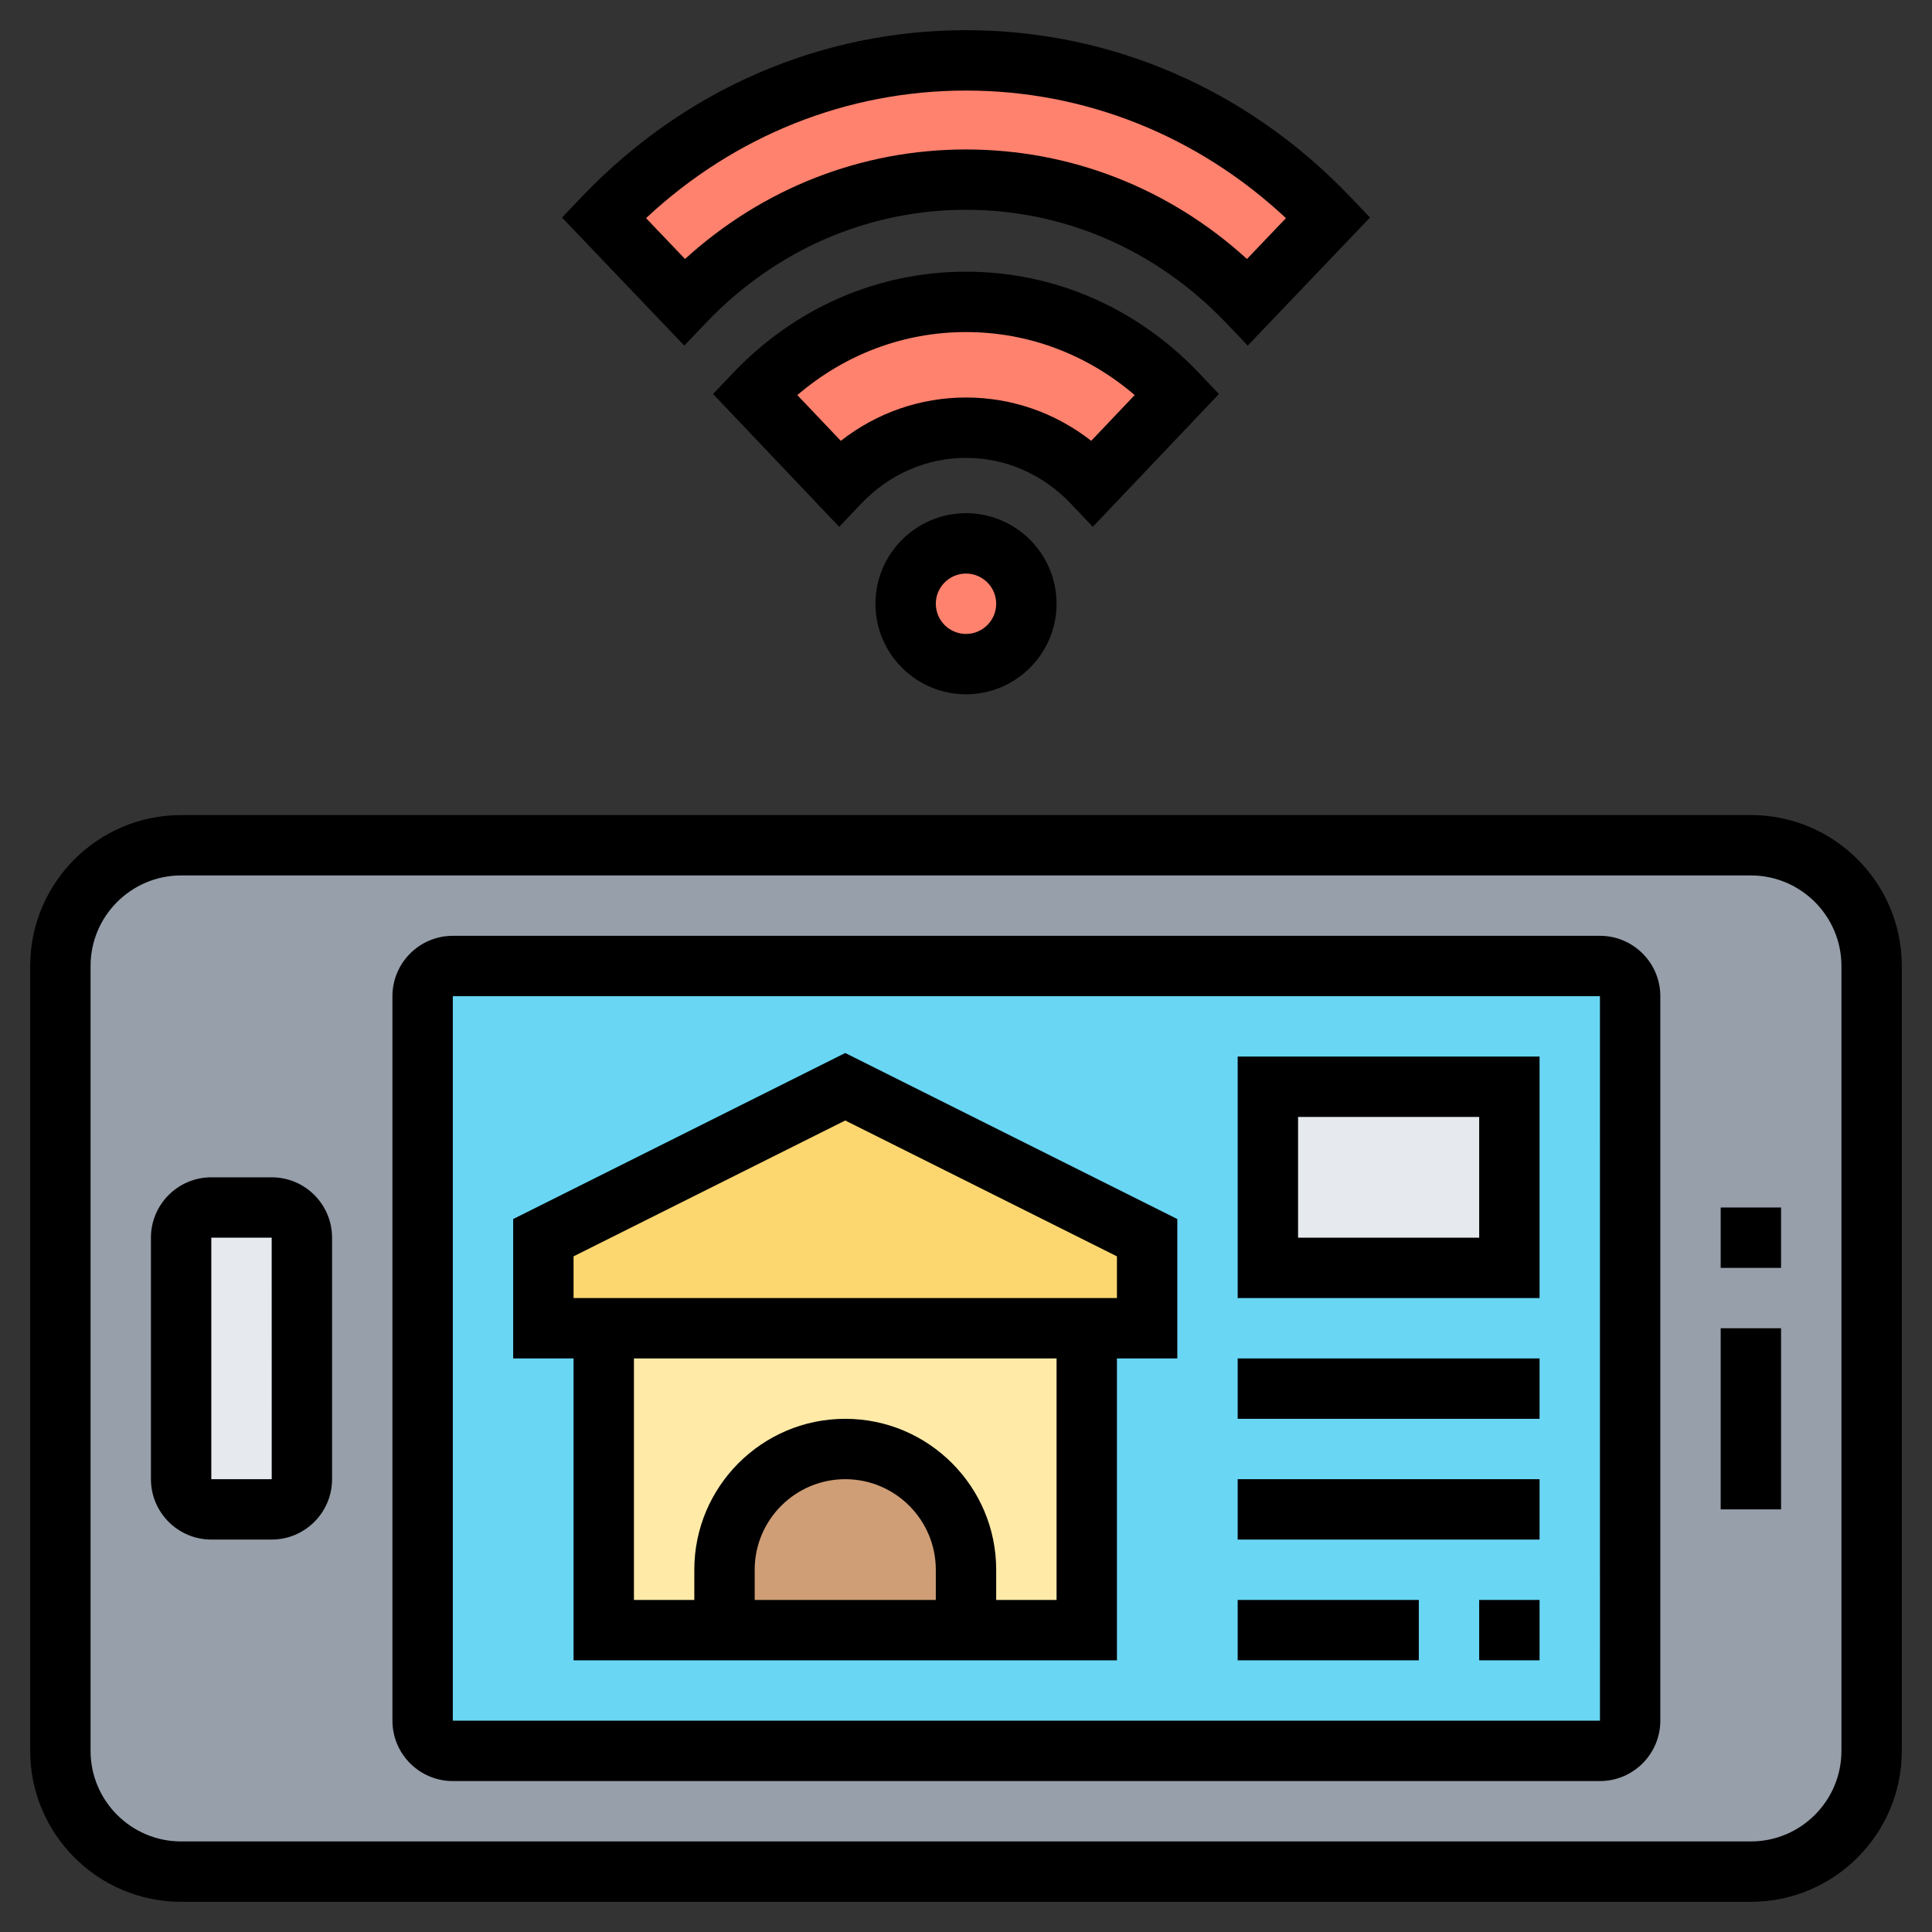 <svg id="Layer_5" enable-background="new 0 0 64 64" height="512" viewBox="0 0 64 64" width="512" xmlns="http://www.w3.org/2000/svg"><rect x="0" y="0" width="64" height="64" fill="#333333" stroke="none"/><g><g><g><path d="m62 32v26c0 2.21-1.79 4-4 4h-52c-2.21 0-4-1.79-4-4v-26c0-2.21 1.79-4 4-4h52c2.21 0 4 1.79 4 4z" fill="#969faa"/></g><g><path d="m54 33v24c0 .55-.45 1-1 1h-38c-.55 0-1-.45-1-1v-24c0-.55.45-1 1-1h38c.55 0 1 .45 1 1z" fill="#69d6f4"/></g><g><path d="m20 44h16v10h-16z" fill="#ffeaa7"/></g><g><path d="m32 52v2h-8v-2c0-2.21 1.79-4 4-4 1.1 0 2.1.45 2.83 1.17.72.73 1.17 1.73 1.17 2.83z" fill="#cf9e76"/></g><g><path d="m38 41v3h-2-16-2v-3l10-5z" fill="#fcd770"/></g><g><path d="m42 36h8v6h-8z" fill="#e6e9ed"/></g><g><path d="m10 41v8c0 .55-.45 1-1 1h-2c-.55 0-1-.45-1-1v-8c0-.55.45-1 1-1h2c.55 0 1 .45 1 1z" fill="#e6e9ed"/></g><g><path d="m44 7.21-2.67 2.79c-5.15-5.4-13.51-5.4-18.66 0l-2.67-2.79c6.63-6.95 17.37-6.95 24 0z" fill="#ff826e"/></g><g><path d="m39 13.05-2.8 2.95c-2.32-2.44-6.08-2.44-8.4 0l-2.8-2.95c3.87-4.07 10.13-4.07 14 0z" fill="#ff826e"/></g><g><circle cx="32" cy="20" fill="#ff826e" r="2"/></g></g><g><path d="m58 27h-52c-2.757 0-5 2.243-5 5v26c0 2.757 2.243 5 5 5h52c2.757 0 5-2.243 5-5v-26c0-2.757-2.243-5-5-5zm3 31c0 1.654-1.346 3-3 3h-52c-1.654 0-3-1.346-3-3v-26c0-1.654 1.346-3 3-3h52c1.654 0 3 1.346 3 3z"/><path d="m9 39h-2c-1.103 0-2 .897-2 2v8c0 1.103.897 2 2 2h2c1.103 0 2-.897 2-2v-8c0-1.103-.897-2-2-2zm-2 10v-8h2l.001 8z"/><path d="m53 31h-38c-1.103 0-2 .897-2 2v24c0 1.103.897 2 2 2h38c1.103 0 2-.897 2-2v-24c0-1.103-.897-2-2-2zm-38 26v-24h38l.001 24z"/><path d="m57 40h2v2h-2z"/><path d="m57 44h2v6h-2z"/><path d="m17 40.382v4.618h2v10h18v-10h2v-4.618l-11-5.5zm14 12.618h-6v-1c0-1.654 1.346-3 3-3s3 1.346 3 3zm4 0h-2v-1c0-2.757-2.243-5-5-5s-5 2.243-5 5v1h-2v-8h14zm2-10h-18v-1.382l9-4.5 9 4.5z"/><path d="m41 43h10v-8h-10zm2-6h6v4h-6z"/><path d="m41 45h10v2h-10z"/><path d="m41 49h10v2h-10z"/><path d="m49 53h2v2h-2z"/><path d="m41 53h6v2h-6z"/><path d="m29 20c0 1.654 1.346 3 3 3s3-1.346 3-3-1.346-3-3-3-3 1.346-3 3zm4 0c0 .551-.448 1-1 1s-1-.449-1-1 .448-1 1-1 1 .449 1 1z"/><path d="m23.391 10.69c2.302-2.412 5.359-3.74 8.609-3.74s6.308 1.328 8.609 3.74l.724.758 4.05-4.242-.659-.69c-3.396-3.557-7.914-5.516-12.723-5.516 0 0 0 0-.001 0-4.809 0-9.327 1.959-12.724 5.516l-.659.69 4.05 4.242zm8.61-7.69c3.945 0 7.673 1.494 10.598 4.226l-1.291 1.353c-2.582-2.348-5.85-3.628-9.308-3.628s-6.726 1.281-9.308 3.628l-1.291-1.353c2.925-2.732 6.655-4.226 10.6-4.226z"/><path d="m36.2 17.452 4.179-4.4-.654-.689c-2.061-2.169-4.804-3.363-7.725-3.363s-5.664 1.194-7.725 3.363l-.654.689 4.179 4.4.725-.764c.932-.98 2.166-1.52 3.476-1.52s2.544.54 3.476 1.52zm-8.347-2.848-1.44-1.516c1.577-1.353 3.53-2.088 5.587-2.088s4.01.735 5.588 2.087l-1.44 1.516c-1.191-.931-2.632-1.435-4.147-1.435s-2.957.504-4.148 1.436z"/></g></g></svg>